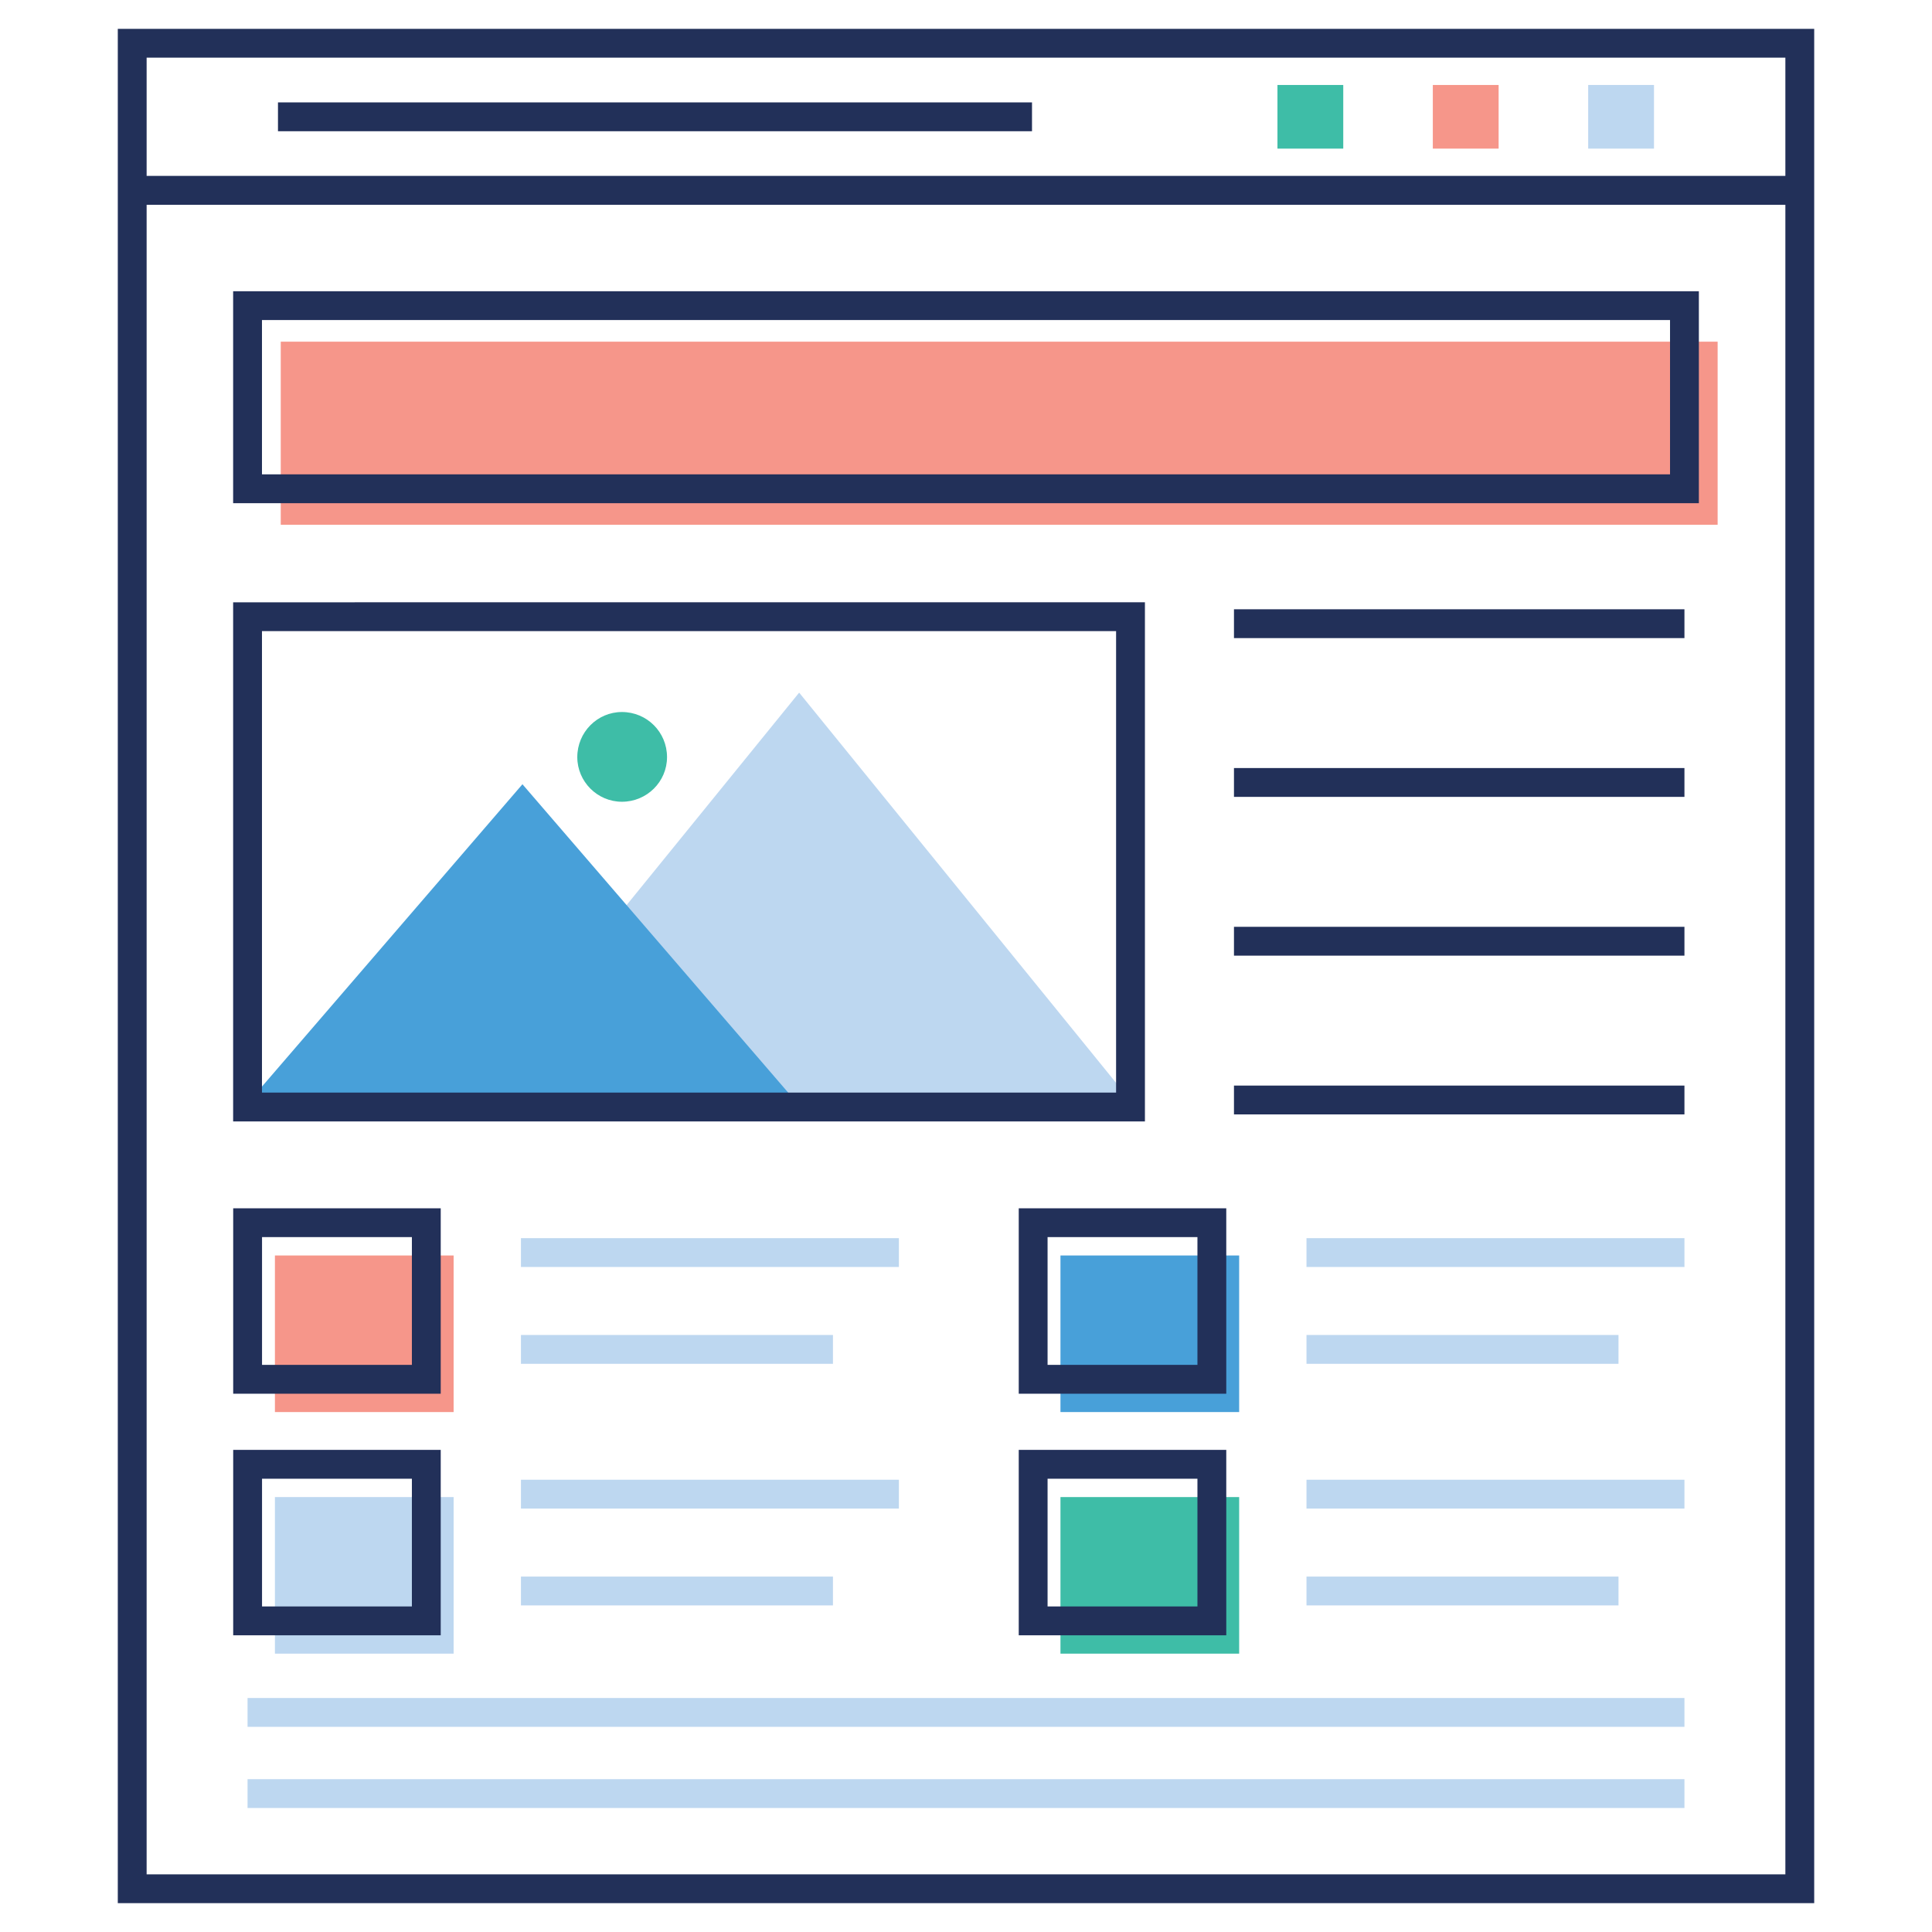 <svg xmlns="http://www.w3.org/2000/svg" enable-background="new 0 0 67 67" viewBox="0 0 67 67"><polygon fill="#BDD7F0" points="39.28 38.261 16.148 38.261 27.714 24.02"/><polygon fill="#48A0D9" points="27.652 38.261 8.585 38.261 18.118 27.197"/><rect width="49.83" height="1" x="8.585" y="61.7" fill="#BDD7F0"/><rect width="49.83" height="1" x="8.585" y="58.885" fill="#BDD7F0"/><rect width="49.83" height="6.35" x="9.736" y="11.849" fill="#F6968A"/><rect width="2.282" height="2.207" x="44.301" y="2.947" fill="#3EBDA7"/><rect width="2.282" height="2.207" x="49.689" y="2.947" fill="#F6968A"/><rect width="2.282" height="2.207" x="55.077" y="2.947" fill="#BDD7F0"/><path fill="#3EBDA7" d="M23.132,26.256c0,0.851-0.697,1.548-1.564,1.548c-0.851,0-1.548-0.697-1.548-1.548
			c0-0.867,0.697-1.564,1.548-1.564C22.435,24.692,23.132,25.389,23.132,26.256z"/><rect width="13.107" height="1" x="18.066" y="42.938" fill="#BDD7F0"/><rect width="10.82" height="1" x="18.066" y="46.296" fill="#BDD7F0"/><rect width="13.107" height="1" x="18.066" y="51.316" fill="#BDD7F0"/><rect width="10.82" height="1" x="18.066" y="54.674" fill="#BDD7F0"/><rect width="6.197" height="5.43" x="9.534" y="43.539" fill="#F6968A"/><rect width="6.197" height="5.43" x="9.534" y="51.917" fill="#BDD7F0"/><rect width="6.197" height="5.43" x="36.776" y="43.539" fill="#48A0D9"/><rect width="6.197" height="5.43" x="36.776" y="51.917" fill="#3EBDA7"/><path fill="#223059" d="M39.705 38.891v-18.004H8.085v18.004H39.705zM9.085 21.886h29.62v16.004H9.085V21.886zM58.915 10.1H8.085v7.35h50.83V10.1zM57.915 16.449H9.085v-5.35h48.83V16.449z"/><path fill="#223059" d="M4.085,1c0,31.446,0,45.835,0,65h58.83c0-11.883,0-57.221,0-65H4.085z
			 M61.915,65H5.085V7.102h56.83V65z M5.085,6.1V2h56.83v4.1H5.085z"/><rect width="26.149" height="1" x="9.64" y="3.551" fill="#223059"/><rect width="15.622" height="1" x="42.793" y="21.129" fill="#223059"/><rect width="15.622" height="1" x="42.793" y="26.635" fill="#223059"/><rect width="15.622" height="1" x="42.793" y="32.141" fill="#223059"/><rect width="15.622" height="1" x="42.793" y="37.647" fill="#223059"/><path fill="#223059" d="M8.087 48.332h7.197v-6.43H8.087V48.332zM9.087 42.902h5.197v4.43H9.087V42.902zM8.087 56.71h7.197V50.28H8.087V56.71zM9.087 51.28h5.197v4.43H9.087V51.28zM35.329 48.332h7.197v-6.43H35.329V48.332zM36.329 42.902h5.197v4.43H36.329V42.902zM35.329 56.71h7.197V50.28H35.329V56.71zM36.329 51.28h5.197v4.43H36.329V51.28z"/><g><rect width="13.107" height="1" x="45.308" y="42.938" fill="#BDD7F0"/><rect width="10.82" height="1" x="45.308" y="46.296" fill="#BDD7F0"/></g><g><rect width="13.107" height="1" x="45.308" y="51.316" fill="#BDD7F0"/><rect width="10.82" height="1" x="45.308" y="54.674" fill="#BDD7F0"/></g></svg>